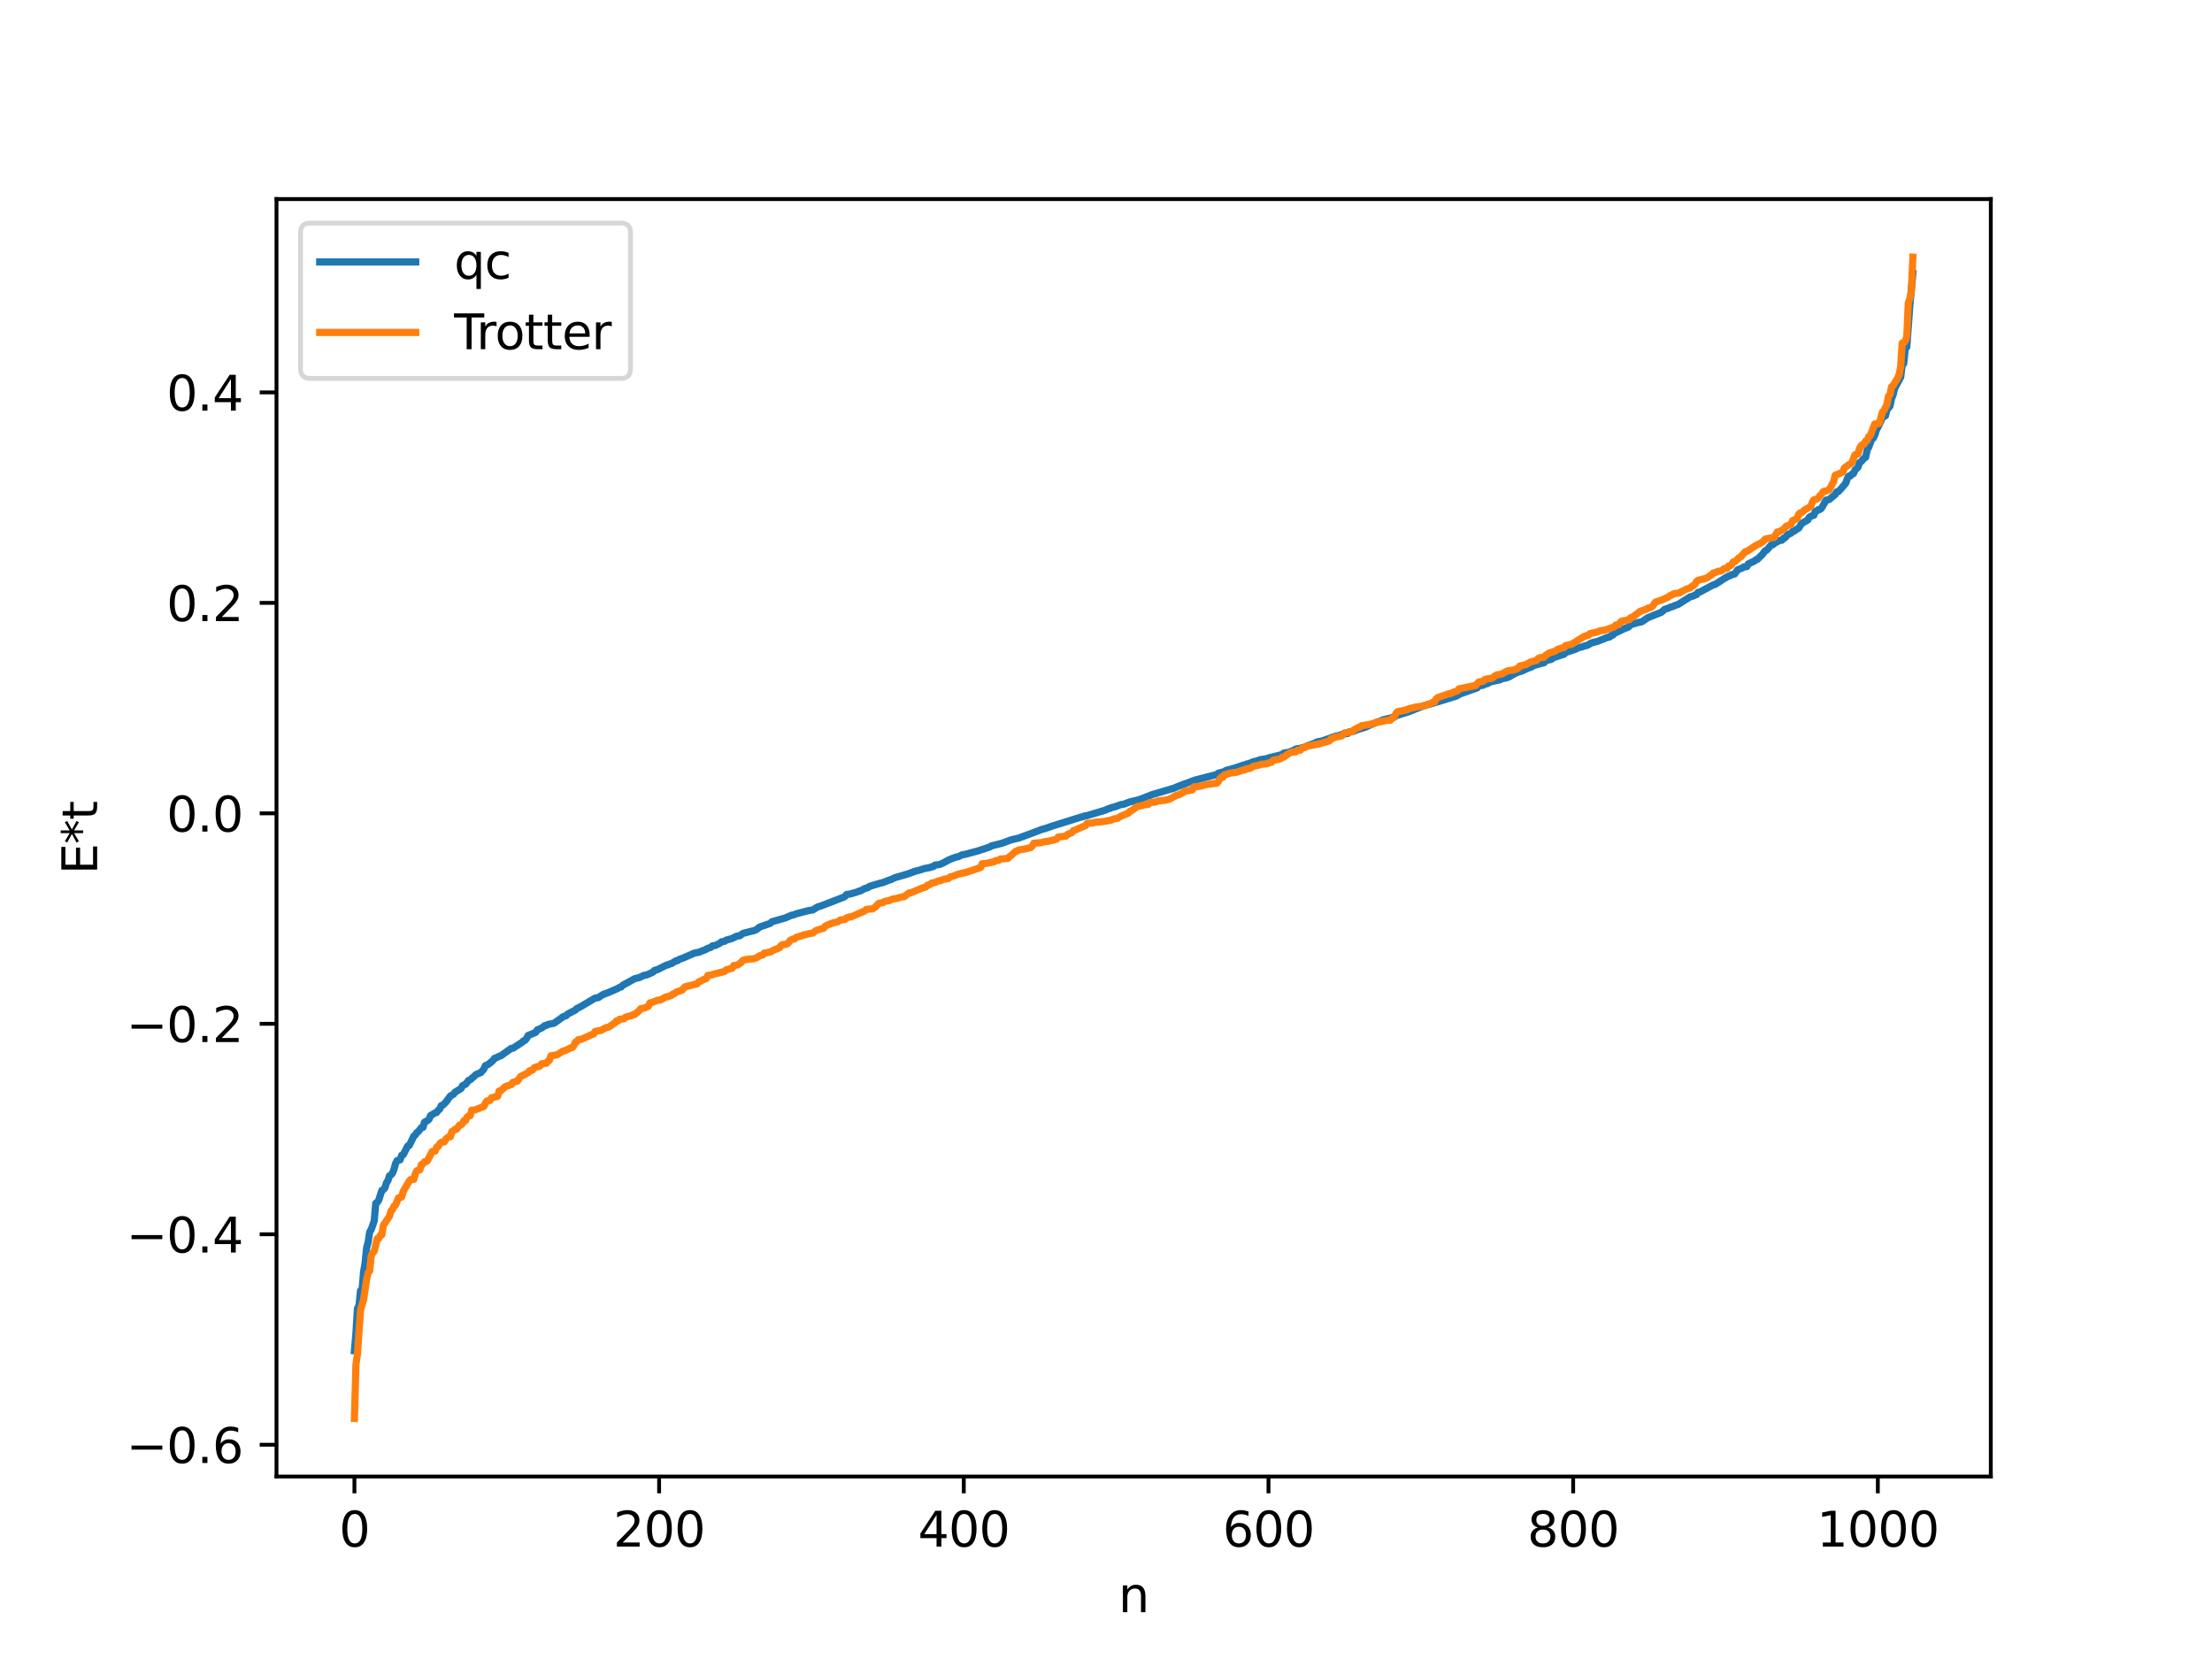 <?xml version="1.0" encoding="utf-8" standalone="no"?>
<!DOCTYPE svg PUBLIC "-//W3C//DTD SVG 1.1//EN"
  "http://www.w3.org/Graphics/SVG/1.1/DTD/svg11.dtd">
<svg xmlns:xlink="http://www.w3.org/1999/xlink" width="460.8pt" height="345.6pt" viewBox="0 0 460.8 345.6" xmlns="http://www.w3.org/2000/svg" version="1.1">
 <defs>
  <style type="text/css">*{stroke-linejoin: round; stroke-linecap: butt}</style>
 </defs>
 <g id="figure_1">
  <g id="patch_1">
   <path d="M 0 345.6 
L 460.8 345.6 
L 460.8 0 
L 0 0 
z
" style="fill: #ffffff"/>
  </g>
  <g id="axes_1">
   <g id="patch_2">
    <path d="M 57.6 307.584 
L 414.72 307.584 
L 414.72 41.472 
L 57.6 41.472 
z
" style="fill: #ffffff"/>
   </g>
   <g id="matplotlib.axis_1">
    <g id="xtick_1">
     <g id="line2d_1">
      <defs>
       <path id="m494cfd75d2" d="M 0 0 
L 0 3.5 
" style="stroke: #000000; stroke-width: 0.8"/>
      </defs>
      <g>
       <use xlink:href="#m494cfd75d2" x="73.833" y="307.584" style="stroke: #000000; stroke-width: 0.8"/>
      </g>
     </g>
     <g id="text_1">
      <!-- 0 -->
      <g transform="translate(70.651 322.182) scale(0.1 -0.1)">
       <defs>
        <path id="DejaVuSans-30" d="M 2034 4250 
Q 1547 4250 1301 3770 
Q 1056 3291 1056 2328 
Q 1056 1369 1301 889 
Q 1547 409 2034 409 
Q 2525 409 2770 889 
Q 3016 1369 3016 2328 
Q 3016 3291 2770 3770 
Q 2525 4250 2034 4250 
z
M 2034 4750 
Q 2819 4750 3233 4129 
Q 3647 3509 3647 2328 
Q 3647 1150 3233 529 
Q 2819 -91 2034 -91 
Q 1250 -91 836 529 
Q 422 1150 422 2328 
Q 422 3509 836 4129 
Q 1250 4750 2034 4750 
z
" transform="scale(0.016)"/>
       </defs>
       <use xlink:href="#DejaVuSans-30"/>
      </g>
     </g>
    </g>
    <g id="xtick_2">
     <g id="line2d_2">
      <g>
       <use xlink:href="#m494cfd75d2" x="137.304" y="307.584" style="stroke: #000000; stroke-width: 0.8"/>
      </g>
     </g>
     <g id="text_2">
      <!-- 200 -->
      <g transform="translate(127.76 322.182) scale(0.1 -0.1)">
       <defs>
        <path id="DejaVuSans-32" d="M 1228 531 
L 3431 531 
L 3431 0 
L 469 0 
L 469 531 
Q 828 903 1448 1529 
Q 2069 2156 2228 2338 
Q 2531 2678 2651 2914 
Q 2772 3150 2772 3378 
Q 2772 3750 2511 3984 
Q 2250 4219 1831 4219 
Q 1534 4219 1204 4116 
Q 875 4013 500 3803 
L 500 4441 
Q 881 4594 1212 4672 
Q 1544 4750 1819 4750 
Q 2544 4750 2975 4387 
Q 3406 4025 3406 3419 
Q 3406 3131 3298 2873 
Q 3191 2616 2906 2266 
Q 2828 2175 2409 1742 
Q 1991 1309 1228 531 
z
" transform="scale(0.016)"/>
       </defs>
       <use xlink:href="#DejaVuSans-32"/>
       <use xlink:href="#DejaVuSans-30" x="63.623"/>
       <use xlink:href="#DejaVuSans-30" x="127.246"/>
      </g>
     </g>
    </g>
    <g id="xtick_3">
     <g id="line2d_3">
      <g>
       <use xlink:href="#m494cfd75d2" x="200.775" y="307.584" style="stroke: #000000; stroke-width: 0.8"/>
      </g>
     </g>
     <g id="text_3">
      <!-- 400 -->
      <g transform="translate(191.231 322.182) scale(0.1 -0.1)">
       <defs>
        <path id="DejaVuSans-34" d="M 2419 4116 
L 825 1625 
L 2419 1625 
L 2419 4116 
z
M 2253 4666 
L 3047 4666 
L 3047 1625 
L 3713 1625 
L 3713 1100 
L 3047 1100 
L 3047 0 
L 2419 0 
L 2419 1100 
L 313 1100 
L 313 1709 
L 2253 4666 
z
" transform="scale(0.016)"/>
       </defs>
       <use xlink:href="#DejaVuSans-34"/>
       <use xlink:href="#DejaVuSans-30" x="63.623"/>
       <use xlink:href="#DejaVuSans-30" x="127.246"/>
      </g>
     </g>
    </g>
    <g id="xtick_4">
     <g id="line2d_4">
      <g>
       <use xlink:href="#m494cfd75d2" x="264.246" y="307.584" style="stroke: #000000; stroke-width: 0.8"/>
      </g>
     </g>
     <g id="text_4">
      <!-- 600 -->
      <g transform="translate(254.702 322.182) scale(0.1 -0.1)">
       <defs>
        <path id="DejaVuSans-36" d="M 2113 2584 
Q 1688 2584 1439 2293 
Q 1191 2003 1191 1497 
Q 1191 994 1439 701 
Q 1688 409 2113 409 
Q 2538 409 2786 701 
Q 3034 994 3034 1497 
Q 3034 2003 2786 2293 
Q 2538 2584 2113 2584 
z
M 3366 4563 
L 3366 3988 
Q 3128 4100 2886 4159 
Q 2644 4219 2406 4219 
Q 1781 4219 1451 3797 
Q 1122 3375 1075 2522 
Q 1259 2794 1537 2939 
Q 1816 3084 2150 3084 
Q 2853 3084 3261 2657 
Q 3669 2231 3669 1497 
Q 3669 778 3244 343 
Q 2819 -91 2113 -91 
Q 1303 -91 875 529 
Q 447 1150 447 2328 
Q 447 3434 972 4092 
Q 1497 4750 2381 4750 
Q 2619 4750 2861 4703 
Q 3103 4656 3366 4563 
z
" transform="scale(0.016)"/>
       </defs>
       <use xlink:href="#DejaVuSans-36"/>
       <use xlink:href="#DejaVuSans-30" x="63.623"/>
       <use xlink:href="#DejaVuSans-30" x="127.246"/>
      </g>
     </g>
    </g>
    <g id="xtick_5">
     <g id="line2d_5">
      <g>
       <use xlink:href="#m494cfd75d2" x="327.717" y="307.584" style="stroke: #000000; stroke-width: 0.8"/>
      </g>
     </g>
     <g id="text_5">
      <!-- 800 -->
      <g transform="translate(318.173 322.182) scale(0.1 -0.1)">
       <defs>
        <path id="DejaVuSans-38" d="M 2034 2216 
Q 1584 2216 1326 1975 
Q 1069 1734 1069 1313 
Q 1069 891 1326 650 
Q 1584 409 2034 409 
Q 2484 409 2743 651 
Q 3003 894 3003 1313 
Q 3003 1734 2745 1975 
Q 2488 2216 2034 2216 
z
M 1403 2484 
Q 997 2584 770 2862 
Q 544 3141 544 3541 
Q 544 4100 942 4425 
Q 1341 4750 2034 4750 
Q 2731 4750 3128 4425 
Q 3525 4100 3525 3541 
Q 3525 3141 3298 2862 
Q 3072 2584 2669 2484 
Q 3125 2378 3379 2068 
Q 3634 1759 3634 1313 
Q 3634 634 3220 271 
Q 2806 -91 2034 -91 
Q 1263 -91 848 271 
Q 434 634 434 1313 
Q 434 1759 690 2068 
Q 947 2378 1403 2484 
z
M 1172 3481 
Q 1172 3119 1398 2916 
Q 1625 2713 2034 2713 
Q 2441 2713 2670 2916 
Q 2900 3119 2900 3481 
Q 2900 3844 2670 4047 
Q 2441 4250 2034 4250 
Q 1625 4250 1398 4047 
Q 1172 3844 1172 3481 
z
" transform="scale(0.016)"/>
       </defs>
       <use xlink:href="#DejaVuSans-38"/>
       <use xlink:href="#DejaVuSans-30" x="63.623"/>
       <use xlink:href="#DejaVuSans-30" x="127.246"/>
      </g>
     </g>
    </g>
    <g id="xtick_6">
     <g id="line2d_6">
      <g>
       <use xlink:href="#m494cfd75d2" x="391.188" y="307.584" style="stroke: #000000; stroke-width: 0.8"/>
      </g>
     </g>
     <g id="text_6">
      <!-- 1000 -->
      <g transform="translate(378.463 322.182) scale(0.1 -0.1)">
       <defs>
        <path id="DejaVuSans-31" d="M 794 531 
L 1825 531 
L 1825 4091 
L 703 3866 
L 703 4441 
L 1819 4666 
L 2450 4666 
L 2450 531 
L 3481 531 
L 3481 0 
L 794 0 
L 794 531 
z
" transform="scale(0.016)"/>
       </defs>
       <use xlink:href="#DejaVuSans-31"/>
       <use xlink:href="#DejaVuSans-30" x="63.623"/>
       <use xlink:href="#DejaVuSans-30" x="127.246"/>
       <use xlink:href="#DejaVuSans-30" x="190.869"/>
      </g>
     </g>
    </g>
    <g id="text_7">
     <!-- n -->
     <g transform="translate(232.991 335.861) scale(0.1 -0.1)">
      <defs>
       <path id="DejaVuSans-6e" d="M 3513 2113 
L 3513 0 
L 2938 0 
L 2938 2094 
Q 2938 2591 2744 2837 
Q 2550 3084 2163 3084 
Q 1697 3084 1428 2787 
Q 1159 2491 1159 1978 
L 1159 0 
L 581 0 
L 581 3500 
L 1159 3500 
L 1159 2956 
Q 1366 3272 1645 3428 
Q 1925 3584 2291 3584 
Q 2894 3584 3203 3211 
Q 3513 2838 3513 2113 
z
" transform="scale(0.016)"/>
      </defs>
      <use xlink:href="#DejaVuSans-6e"/>
     </g>
    </g>
   </g>
   <g id="matplotlib.axis_2">
    <g id="ytick_1">
     <g id="line2d_7">
      <defs>
       <path id="mcb4d1ce8bc" d="M 0 0 
L -3.5 0 
" style="stroke: #000000; stroke-width: 0.8"/>
      </defs>
      <g>
       <use xlink:href="#mcb4d1ce8bc" x="57.6" y="300.969" style="stroke: #000000; stroke-width: 0.8"/>
      </g>
     </g>
     <g id="text_8">
      <!-- −0.6 -->
      <g transform="translate(26.317 304.768) scale(0.1 -0.1)">
       <defs>
        <path id="DejaVuSans-2212" d="M 678 2272 
L 4684 2272 
L 4684 1741 
L 678 1741 
L 678 2272 
z
" transform="scale(0.016)"/>
        <path id="DejaVuSans-2e" d="M 684 794 
L 1344 794 
L 1344 0 
L 684 0 
L 684 794 
z
" transform="scale(0.016)"/>
       </defs>
       <use xlink:href="#DejaVuSans-2212"/>
       <use xlink:href="#DejaVuSans-30" x="83.789"/>
       <use xlink:href="#DejaVuSans-2e" x="147.412"/>
       <use xlink:href="#DejaVuSans-36" x="179.199"/>
      </g>
     </g>
    </g>
    <g id="ytick_2">
     <g id="line2d_8">
      <g>
       <use xlink:href="#mcb4d1ce8bc" x="57.6" y="257.123" style="stroke: #000000; stroke-width: 0.8"/>
      </g>
     </g>
     <g id="text_9">
      <!-- −0.4 -->
      <g transform="translate(26.317 260.923) scale(0.1 -0.1)">
       <use xlink:href="#DejaVuSans-2212"/>
       <use xlink:href="#DejaVuSans-30" x="83.789"/>
       <use xlink:href="#DejaVuSans-2e" x="147.412"/>
       <use xlink:href="#DejaVuSans-34" x="179.199"/>
      </g>
     </g>
    </g>
    <g id="ytick_3">
     <g id="line2d_9">
      <g>
       <use xlink:href="#mcb4d1ce8bc" x="57.6" y="213.278" style="stroke: #000000; stroke-width: 0.8"/>
      </g>
     </g>
     <g id="text_10">
      <!-- −0.2 -->
      <g transform="translate(26.317 217.077) scale(0.1 -0.1)">
       <use xlink:href="#DejaVuSans-2212"/>
       <use xlink:href="#DejaVuSans-30" x="83.789"/>
       <use xlink:href="#DejaVuSans-2e" x="147.412"/>
       <use xlink:href="#DejaVuSans-32" x="179.199"/>
      </g>
     </g>
    </g>
    <g id="ytick_4">
     <g id="line2d_10">
      <g>
       <use xlink:href="#mcb4d1ce8bc" x="57.6" y="169.433" style="stroke: #000000; stroke-width: 0.8"/>
      </g>
     </g>
     <g id="text_11">
      <!-- 0.0 -->
      <g transform="translate(34.697 173.232) scale(0.1 -0.1)">
       <use xlink:href="#DejaVuSans-30"/>
       <use xlink:href="#DejaVuSans-2e" x="63.623"/>
       <use xlink:href="#DejaVuSans-30" x="95.41"/>
      </g>
     </g>
    </g>
    <g id="ytick_5">
     <g id="line2d_11">
      <g>
       <use xlink:href="#mcb4d1ce8bc" x="57.6" y="125.587" style="stroke: #000000; stroke-width: 0.8"/>
      </g>
     </g>
     <g id="text_12">
      <!-- 0.2 -->
      <g transform="translate(34.697 129.387) scale(0.1 -0.1)">
       <use xlink:href="#DejaVuSans-30"/>
       <use xlink:href="#DejaVuSans-2e" x="63.623"/>
       <use xlink:href="#DejaVuSans-32" x="95.41"/>
      </g>
     </g>
    </g>
    <g id="ytick_6">
     <g id="line2d_12">
      <g>
       <use xlink:href="#mcb4d1ce8bc" x="57.6" y="81.742" style="stroke: #000000; stroke-width: 0.8"/>
      </g>
     </g>
     <g id="text_13">
      <!-- 0.4 -->
      <g transform="translate(34.697 85.541) scale(0.1 -0.1)">
       <use xlink:href="#DejaVuSans-30"/>
       <use xlink:href="#DejaVuSans-2e" x="63.623"/>
       <use xlink:href="#DejaVuSans-34" x="95.41"/>
      </g>
     </g>
    </g>
    <g id="text_14">
     <!-- E*t -->
     <g transform="translate(20.238 182.148) rotate(-90) scale(0.1 -0.1)">
      <defs>
       <path id="DejaVuSans-45" d="M 628 4666 
L 3578 4666 
L 3578 4134 
L 1259 4134 
L 1259 2753 
L 3481 2753 
L 3481 2222 
L 1259 2222 
L 1259 531 
L 3634 531 
L 3634 0 
L 628 0 
L 628 4666 
z
" transform="scale(0.016)"/>
       <path id="DejaVuSans-2a" d="M 3009 3897 
L 1888 3291 
L 3009 2681 
L 2828 2375 
L 1778 3009 
L 1778 1831 
L 1422 1831 
L 1422 3009 
L 372 2375 
L 191 2681 
L 1313 3291 
L 191 3897 
L 372 4206 
L 1422 3572 
L 1422 4750 
L 1778 4750 
L 1778 3572 
L 2828 4206 
L 3009 3897 
z
" transform="scale(0.016)"/>
       <path id="DejaVuSans-74" d="M 1172 4494 
L 1172 3500 
L 2356 3500 
L 2356 3053 
L 1172 3053 
L 1172 1153 
Q 1172 725 1289 603 
Q 1406 481 1766 481 
L 2356 481 
L 2356 0 
L 1766 0 
Q 1100 0 847 248 
Q 594 497 594 1153 
L 594 3053 
L 172 3053 
L 172 3500 
L 594 3500 
L 594 4494 
L 1172 4494 
z
" transform="scale(0.016)"/>
      </defs>
      <use xlink:href="#DejaVuSans-45"/>
      <use xlink:href="#DejaVuSans-2a" x="63.184"/>
      <use xlink:href="#DejaVuSans-74" x="113.184"/>
     </g>
    </g>
   </g>
   <g id="line2d_13">
    <path d="M 73.833 281.383 
L 74.15 277.694 
L 74.467 272.562 
L 74.785 271.97 
L 75.102 268.872 
L 75.42 268.748 
L 75.737 264.968 
L 76.054 263.155 
L 76.372 259.928 
L 76.689 258.79 
L 77.006 256.653 
L 77.324 256.148 
L 77.958 254.341 
L 78.276 250.665 
L 78.593 250.472 
L 78.91 249.98 
L 79.545 247.976 
L 79.862 247.83 
L 80.18 247.45 
L 80.497 246.412 
L 80.815 245.935 
L 81.132 244.946 
L 81.449 244.745 
L 81.767 244.386 
L 82.084 243.561 
L 82.401 242.401 
L 82.719 241.775 
L 83.353 241.62 
L 83.671 240.656 
L 83.988 240.571 
L 84.94 238.718 
L 85.258 238.62 
L 86.21 236.664 
L 86.527 236.421 
L 86.844 235.914 
L 87.162 235.704 
L 87.796 234.894 
L 88.114 234.843 
L 88.431 233.772 
L 89.066 233.423 
L 89.383 233.157 
L 89.7 232.391 
L 90.653 231.837 
L 90.97 231.742 
L 91.287 231.292 
L 91.605 231.039 
L 91.922 230.326 
L 92.239 230.228 
L 92.874 229.613 
L 93.826 228.31 
L 94.461 227.967 
L 94.778 227.533 
L 96.048 226.755 
L 96.365 226.15 
L 97 225.864 
L 97.634 225.042 
L 97.952 224.942 
L 99.221 223.814 
L 100.173 223.44 
L 100.808 222.683 
L 101.125 221.982 
L 101.76 221.715 
L 102.712 220.898 
L 103.029 220.451 
L 103.347 220.373 
L 103.981 220.038 
L 104.299 219.959 
L 106.52 218.382 
L 106.838 218.371 
L 107.472 217.965 
L 108.107 217.555 
L 108.742 217.141 
L 109.059 216.833 
L 109.377 216.72 
L 109.694 216.327 
L 110.011 215.716 
L 111.598 215.064 
L 111.915 214.552 
L 112.867 214.135 
L 113.502 213.64 
L 113.82 213.608 
L 114.137 213.408 
L 115.406 213.17 
L 116.676 212.273 
L 117.31 211.788 
L 117.945 211.585 
L 118.262 211.249 
L 118.897 210.915 
L 119.849 210.43 
L 120.167 210.075 
L 120.801 209.8 
L 123.658 208.104 
L 123.975 207.909 
L 124.61 207.837 
L 125.562 207.204 
L 126.831 206.724 
L 128.735 205.895 
L 129.053 205.691 
L 129.37 205.625 
L 129.687 205.279 
L 132.226 203.874 
L 133.178 203.651 
L 134.13 203.19 
L 134.765 203.08 
L 136.034 202.502 
L 136.352 202.145 
L 136.986 201.984 
L 138.891 201.024 
L 139.208 200.982 
L 139.525 200.8 
L 139.843 200.755 
L 140.795 200.162 
L 141.112 200.137 
L 141.429 199.887 
L 142.381 199.543 
L 144.603 198.569 
L 145.238 198.425 
L 145.555 198.386 
L 146.19 198.121 
L 146.824 197.89 
L 147.459 197.55 
L 148.094 197.346 
L 148.411 197.043 
L 149.046 196.953 
L 149.998 196.469 
L 150.315 196.19 
L 150.95 196.091 
L 151.267 195.846 
L 151.902 195.688 
L 152.537 195.486 
L 153.489 195.013 
L 154.124 194.932 
L 154.758 194.452 
L 156.345 194.033 
L 156.98 193.892 
L 157.615 193.638 
L 158.249 193.115 
L 160.471 192.346 
L 160.788 192.024 
L 163.644 191.205 
L 164.914 190.651 
L 165.231 190.608 
L 165.866 190.363 
L 168.405 189.701 
L 169.357 189.543 
L 170.309 188.935 
L 170.943 188.755 
L 174.752 187.286 
L 175.704 186.922 
L 176.021 186.749 
L 176.339 186.352 
L 177.291 186.193 
L 178.56 185.814 
L 178.877 185.646 
L 179.195 185.615 
L 180.147 185.091 
L 180.781 184.921 
L 181.099 184.659 
L 182.051 184.367 
L 183.32 183.997 
L 183.955 183.842 
L 184.907 183.462 
L 185.542 183.245 
L 186.494 182.81 
L 187.446 182.548 
L 189.35 181.978 
L 190.62 181.494 
L 191.254 181.341 
L 191.889 181.161 
L 192.524 180.939 
L 193.793 180.705 
L 194.11 180.547 
L 194.428 180.53 
L 194.745 180.224 
L 195.697 180.098 
L 196.332 179.846 
L 197.601 179.156 
L 198.236 178.888 
L 199.188 178.535 
L 199.505 178.51 
L 200.458 178.067 
L 201.092 177.971 
L 202.996 177.45 
L 203.631 177.288 
L 206.17 176.448 
L 206.487 176.228 
L 208.709 175.67 
L 210.613 174.962 
L 212.2 174.59 
L 215.373 173.424 
L 216.96 172.805 
L 217.912 172.535 
L 219.181 172.093 
L 225.211 170.204 
L 225.529 170.172 
L 225.846 169.996 
L 226.481 169.896 
L 230.289 168.759 
L 230.924 168.458 
L 231.241 168.408 
L 231.558 168.228 
L 232.193 168.097 
L 233.462 167.627 
L 234.097 167.529 
L 235.367 167.055 
L 237.271 166.599 
L 240.127 165.492 
L 244.57 164.187 
L 245.522 163.775 
L 248.378 162.715 
L 249.013 162.492 
L 253.456 161.344 
L 253.773 161.082 
L 255.043 160.74 
L 255.36 160.508 
L 257.264 159.988 
L 259.168 159.335 
L 259.486 159.305 
L 259.803 159.121 
L 260.12 159.097 
L 261.072 158.69 
L 261.707 158.545 
L 262.659 158.23 
L 263.611 158.105 
L 264.563 157.813 
L 267.102 157.192 
L 267.42 156.881 
L 268.689 156.674 
L 269.006 156.456 
L 269.324 156.404 
L 269.958 156.038 
L 270.593 155.937 
L 271.862 155.615 
L 272.497 155.312 
L 273.767 154.86 
L 274.401 154.54 
L 275.353 154.378 
L 278.21 153.371 
L 278.844 153.251 
L 279.796 152.912 
L 280.748 152.792 
L 281.066 152.475 
L 281.7 152.353 
L 282.018 152.328 
L 282.653 152.037 
L 284.557 151.443 
L 285.191 151.131 
L 287.096 150.337 
L 287.413 150.315 
L 288.048 149.961 
L 289.317 149.662 
L 290.586 149.31 
L 290.904 149.071 
L 293.443 148.275 
L 296.616 147.021 
L 298.52 146.499 
L 303.281 145.042 
L 304.233 144.531 
L 307.724 143.297 
L 308.041 142.891 
L 308.993 142.74 
L 309.31 142.516 
L 309.945 142.385 
L 310.262 142.119 
L 311.532 141.822 
L 312.484 141.61 
L 312.801 141.401 
L 313.753 141.222 
L 314.388 141.006 
L 315.34 140.437 
L 316.292 139.988 
L 316.927 139.841 
L 318.196 139.24 
L 319.148 138.896 
L 319.466 138.643 
L 321.687 138.046 
L 322.005 137.625 
L 322.957 137.409 
L 323.274 137.301 
L 323.591 137.002 
L 325.813 136.284 
L 326.13 135.936 
L 327.717 135.414 
L 328.352 135.183 
L 328.669 134.977 
L 329.621 134.739 
L 330.256 134.509 
L 330.573 134.477 
L 331.525 133.934 
L 332.795 133.605 
L 334.064 133.1 
L 334.699 132.844 
L 335.334 132.678 
L 335.651 132.385 
L 335.968 132.311 
L 336.286 131.952 
L 336.92 131.653 
L 338.507 130.895 
L 339.142 130.69 
L 339.777 130.106 
L 341.363 129.652 
L 341.998 129.541 
L 343.267 128.68 
L 346.124 127.531 
L 346.758 126.946 
L 347.71 126.624 
L 348.028 126.44 
L 348.345 126.396 
L 348.98 126.11 
L 349.615 125.894 
L 350.249 125.494 
L 350.884 125.084 
L 352.153 124.298 
L 352.788 124.152 
L 353.105 123.919 
L 353.423 123.865 
L 353.74 123.4 
L 354.058 123.362 
L 356.914 121.825 
L 357.231 121.783 
L 359.453 120.364 
L 360.087 120.01 
L 360.405 119.949 
L 360.722 119.72 
L 361.357 119.581 
L 361.991 118.701 
L 362.943 118.323 
L 363.261 118.103 
L 363.896 118.027 
L 364.213 117.465 
L 365.482 116.881 
L 365.8 116.603 
L 366.117 116.505 
L 366.752 115.868 
L 367.069 115.578 
L 367.704 114.75 
L 368.021 114.611 
L 368.973 113.53 
L 369.291 113.485 
L 369.925 112.983 
L 370.243 112.876 
L 370.56 112.637 
L 371.195 112.53 
L 371.512 112.124 
L 371.829 112.057 
L 372.464 111.332 
L 373.099 111.078 
L 373.416 110.745 
L 373.734 110.638 
L 374.368 110.202 
L 374.686 110.048 
L 375.32 109.048 
L 376.59 108.324 
L 376.907 107.761 
L 377.224 107.543 
L 377.859 107.338 
L 378.177 106.495 
L 378.494 106.425 
L 378.811 106.157 
L 379.129 106.128 
L 379.446 105.874 
L 380.398 104.197 
L 381.033 104.06 
L 382.302 103.018 
L 382.62 102.459 
L 382.937 102.414 
L 383.572 101.763 
L 384.524 100.629 
L 384.841 99.659 
L 385.158 99.172 
L 385.476 99.145 
L 385.793 98.771 
L 386.11 98.652 
L 386.428 97.922 
L 387.062 97.327 
L 387.38 96.363 
L 387.697 96.178 
L 388.332 95.438 
L 388.649 95.266 
L 388.967 93.724 
L 389.284 93.16 
L 389.919 91.488 
L 390.236 91.277 
L 390.553 90.637 
L 390.871 89.597 
L 391.505 88.453 
L 392.14 86.985 
L 392.775 86.608 
L 393.092 85.35 
L 393.727 84.596 
L 394.044 83.045 
L 394.362 82.271 
L 394.679 80.92 
L 395.948 78.556 
L 396.266 76.05 
L 396.583 75.748 
L 396.9 72.612 
L 397.218 72.32 
L 397.853 63.666 
L 398.487 56.983 
L 398.487 56.983 
" clip-path="url(#p54d74a3aa5)" style="fill: none; stroke: #1f77b4; stroke-width: 1.5; stroke-linecap: square"/>
   </g>
   <g id="line2d_14">
    <path d="M 73.833 295.488 
L 74.15 284.243 
L 74.467 282.014 
L 75.102 272.966 
L 75.737 270.787 
L 76.372 266.521 
L 76.689 265.123 
L 77.006 264.762 
L 77.324 261.65 
L 77.641 260.985 
L 77.958 260.672 
L 78.593 258.009 
L 78.91 257.98 
L 79.228 257.299 
L 79.545 257.243 
L 79.862 255.228 
L 81.132 253.372 
L 81.449 252.281 
L 81.767 251.959 
L 82.084 251.262 
L 82.401 251.022 
L 83.036 249.521 
L 83.353 249.505 
L 83.671 249.35 
L 83.988 248.203 
L 85.258 246.038 
L 85.575 245.717 
L 86.21 245.685 
L 86.527 244.48 
L 86.844 243.882 
L 87.479 243.697 
L 87.796 242.576 
L 88.114 242.461 
L 88.431 242.007 
L 88.748 241.995 
L 89.066 241.756 
L 90.018 239.898 
L 90.653 239.786 
L 90.97 238.961 
L 91.287 238.825 
L 91.605 238.26 
L 91.922 237.97 
L 92.557 237.871 
L 92.874 237.289 
L 93.509 236.802 
L 93.826 236.795 
L 94.143 235.717 
L 94.461 235.59 
L 94.778 235.255 
L 95.096 235.251 
L 95.73 234.382 
L 96.048 234.319 
L 96.365 234.03 
L 96.682 233.42 
L 97 233.415 
L 97.317 232.685 
L 97.634 232.453 
L 97.952 232.416 
L 98.269 231.266 
L 98.904 231.234 
L 100.808 230.493 
L 101.125 229.763 
L 101.443 229.353 
L 102.077 229.243 
L 102.395 228.68 
L 103.664 228.389 
L 103.981 227.282 
L 104.299 227.242 
L 105.251 226.376 
L 106.52 225.934 
L 106.838 225.482 
L 107.79 225.208 
L 108.424 224.262 
L 109.059 223.968 
L 110.011 223.456 
L 110.329 223.045 
L 110.646 223.032 
L 110.963 222.873 
L 111.281 222.433 
L 111.915 222.206 
L 112.233 222.184 
L 112.55 222.016 
L 112.867 221.592 
L 113.82 221.5 
L 114.137 221.072 
L 114.454 220.87 
L 114.772 219.932 
L 115.724 219.794 
L 116.041 219.744 
L 117.31 218.937 
L 117.628 218.91 
L 118.897 218.282 
L 119.215 218.223 
L 119.532 217.863 
L 119.849 217.101 
L 120.167 216.98 
L 120.484 216.564 
L 121.119 216.507 
L 123.34 215.498 
L 123.658 215.407 
L 123.975 214.867 
L 125.244 214.635 
L 126.196 214.091 
L 126.831 213.961 
L 128.1 213.072 
L 128.418 212.681 
L 128.735 212.681 
L 129.053 212.34 
L 130.005 212.224 
L 130.322 211.898 
L 130.957 211.717 
L 131.591 211.584 
L 131.909 211.342 
L 132.226 211.338 
L 133.178 210.508 
L 133.496 210.11 
L 134.13 210.031 
L 134.765 209.766 
L 135.082 209.613 
L 135.4 208.906 
L 135.717 208.887 
L 136.986 208.364 
L 137.621 208.309 
L 138.573 207.745 
L 139.208 207.575 
L 139.843 207.381 
L 140.16 207.081 
L 140.477 207.008 
L 140.795 206.716 
L 142.064 206.274 
L 142.699 205.571 
L 145.238 204.946 
L 145.555 204.538 
L 145.872 204.45 
L 146.507 204.084 
L 147.142 203.851 
L 147.459 203.188 
L 148.094 203.132 
L 148.729 202.926 
L 150.95 202.373 
L 151.267 202.023 
L 152.537 201.694 
L 152.854 201.134 
L 153.489 201.049 
L 153.806 200.94 
L 154.441 200.455 
L 154.758 200.067 
L 155.393 199.881 
L 156.98 199.728 
L 157.615 199.524 
L 158.249 199.094 
L 158.884 198.94 
L 159.201 198.531 
L 159.836 198.482 
L 160.153 198.339 
L 160.471 198.326 
L 161.105 197.95 
L 162.375 197.452 
L 162.692 196.985 
L 163.01 196.787 
L 163.644 196.741 
L 163.962 196.629 
L 164.279 196.373 
L 164.596 195.886 
L 165.231 195.604 
L 165.548 195.586 
L 165.866 195.266 
L 167.135 194.884 
L 167.453 194.731 
L 167.77 194.721 
L 168.405 194.517 
L 169.357 194.361 
L 169.991 193.846 
L 170.626 193.643 
L 171.578 193.359 
L 171.896 192.943 
L 172.53 192.638 
L 173.482 192.271 
L 174.434 192.074 
L 175.069 191.642 
L 176.021 191.536 
L 176.339 191.218 
L 176.973 191.007 
L 177.291 190.999 
L 179.829 189.901 
L 180.147 189.747 
L 180.464 189.454 
L 181.099 189.376 
L 181.734 189.354 
L 182.368 188.938 
L 183.003 188.217 
L 183.638 188.067 
L 183.955 188.014 
L 184.272 187.787 
L 185.224 187.611 
L 185.859 187.32 
L 186.811 187.148 
L 188.081 186.793 
L 188.398 186.782 
L 189.35 186.017 
L 189.667 186.011 
L 192.206 184.96 
L 192.841 184.798 
L 193.158 184.441 
L 193.793 184.216 
L 194.11 183.952 
L 194.745 183.853 
L 195.38 183.542 
L 195.697 183.515 
L 196.649 183.166 
L 197.601 182.995 
L 197.919 182.699 
L 198.871 182.408 
L 199.505 182.121 
L 201.41 181.68 
L 204.266 180.724 
L 204.583 179.946 
L 205.535 179.843 
L 207.122 179.514 
L 207.439 179.275 
L 208.074 179.215 
L 208.391 178.949 
L 209.978 178.818 
L 210.296 178.422 
L 210.613 178.254 
L 211.565 177.354 
L 211.882 177.322 
L 212.2 177.06 
L 213.469 176.862 
L 214.739 176.551 
L 215.056 176.229 
L 215.373 175.657 
L 216.96 175.538 
L 217.595 175.335 
L 218.229 175.273 
L 218.864 175.134 
L 219.499 174.98 
L 220.134 174.789 
L 220.451 174.366 
L 222.038 174.191 
L 222.355 173.846 
L 223.307 173.429 
L 223.624 173.013 
L 223.942 172.936 
L 224.577 172.644 
L 226.163 171.974 
L 226.481 171.507 
L 227.75 171.431 
L 228.067 171.293 
L 229.654 171.169 
L 230.289 171.067 
L 231.558 170.826 
L 231.876 170.633 
L 232.828 170.459 
L 233.462 170.045 
L 235.049 169.394 
L 235.367 169.003 
L 235.684 168.9 
L 236.953 167.986 
L 237.588 167.874 
L 237.905 167.831 
L 238.223 167.672 
L 239.175 167.564 
L 239.492 167.2 
L 240.762 167.06 
L 241.079 166.882 
L 242.666 166.704 
L 243.618 166.481 
L 245.205 165.613 
L 245.522 165.603 
L 246.474 165.091 
L 246.791 164.834 
L 248.378 164.538 
L 248.696 163.911 
L 249.965 163.802 
L 251.234 163.444 
L 253.456 163.164 
L 253.773 162.845 
L 254.091 162.258 
L 254.408 161.92 
L 254.725 161.916 
L 255.043 161.438 
L 256.312 161.047 
L 257.581 160.885 
L 258.851 160.453 
L 259.168 160.419 
L 259.486 160.205 
L 260.438 160.056 
L 261.072 159.641 
L 262.342 159.374 
L 262.659 159.227 
L 263.929 159.103 
L 264.563 158.84 
L 264.881 158.791 
L 265.198 158.387 
L 266.15 158.212 
L 266.467 158.177 
L 266.785 158.025 
L 267.102 157.748 
L 267.42 157.723 
L 268.372 157.048 
L 269.006 156.693 
L 269.958 156.611 
L 270.276 156.306 
L 270.91 156.25 
L 271.228 155.85 
L 271.862 155.707 
L 272.18 155.438 
L 272.815 155.345 
L 274.401 155.043 
L 275.036 154.899 
L 276.94 154.337 
L 277.258 153.884 
L 277.575 153.856 
L 277.892 153.635 
L 279.479 153.306 
L 280.114 152.675 
L 281.7 152.443 
L 282.018 152.055 
L 282.97 151.538 
L 283.287 151.485 
L 283.605 151.192 
L 285.191 150.935 
L 286.461 150.62 
L 286.778 150.456 
L 287.73 150.31 
L 289 150.051 
L 289.634 150.043 
L 289.952 149.631 
L 290.269 149.521 
L 290.586 149.098 
L 290.904 148.478 
L 291.221 148.215 
L 292.173 148.065 
L 293.125 147.852 
L 293.443 147.659 
L 294.395 147.433 
L 295.029 147.273 
L 296.299 147.126 
L 298.203 146.491 
L 298.52 146.272 
L 298.838 146.261 
L 299.155 145.623 
L 299.472 145.326 
L 301.377 144.683 
L 301.694 144.538 
L 302.011 144.527 
L 302.963 144.137 
L 303.598 143.934 
L 303.915 143.5 
L 307.406 142.795 
L 308.041 142.081 
L 308.993 141.899 
L 309.31 141.548 
L 309.945 141.4 
L 310.58 141.311 
L 310.897 141.223 
L 311.532 140.726 
L 311.849 140.571 
L 312.484 140.491 
L 312.801 140.421 
L 314.071 139.731 
L 315.34 139.577 
L 316.292 139.192 
L 316.61 138.738 
L 317.879 138.46 
L 318.831 137.904 
L 320.1 137.566 
L 320.418 137.189 
L 320.735 137.02 
L 321.687 136.909 
L 322.005 136.482 
L 322.322 136.334 
L 322.639 136.057 
L 323.909 135.668 
L 324.543 135.242 
L 325.813 134.887 
L 326.13 134.493 
L 326.765 134.347 
L 327.4 134.208 
L 329.939 132.616 
L 330.573 132.419 
L 330.891 132.354 
L 331.208 131.992 
L 332.477 131.729 
L 333.429 131.388 
L 334.381 131.255 
L 336.286 130.573 
L 336.603 130.197 
L 337.238 130.123 
L 337.555 129.619 
L 337.872 129.381 
L 338.507 129.272 
L 338.824 129.262 
L 339.142 129.086 
L 339.459 129.076 
L 339.777 128.622 
L 340.094 128.578 
L 341.681 127.34 
L 342.95 126.945 
L 343.267 126.695 
L 343.902 126.54 
L 344.22 126.325 
L 344.854 125.439 
L 346.441 124.884 
L 347.076 124.561 
L 347.393 124.46 
L 347.71 124.19 
L 348.345 123.893 
L 348.662 123.688 
L 349.932 123.518 
L 350.249 123.225 
L 350.567 123.135 
L 351.201 122.76 
L 352.153 122.447 
L 352.471 122.126 
L 352.788 122.003 
L 353.105 121.681 
L 353.423 121.138 
L 353.74 120.89 
L 355.01 120.563 
L 355.644 120.372 
L 356.279 119.862 
L 356.596 119.728 
L 356.914 119.353 
L 357.548 119.219 
L 357.866 119.008 
L 358.5 118.962 
L 358.818 118.793 
L 359.135 118.45 
L 359.77 118.412 
L 360.087 117.91 
L 360.405 117.902 
L 360.722 117.636 
L 361.039 117.078 
L 361.357 117.043 
L 362.309 116.158 
L 362.626 116.017 
L 363.578 114.915 
L 363.896 114.872 
L 365.8 113.621 
L 366.752 113.176 
L 367.386 112.732 
L 367.704 112.31 
L 368.656 112.097 
L 369.608 111.942 
L 370.243 110.817 
L 370.56 110.787 
L 371.512 110.293 
L 372.147 109.596 
L 373.099 109.227 
L 373.416 108.457 
L 374.368 108.056 
L 374.686 107.132 
L 375.003 106.849 
L 375.32 106.784 
L 375.955 106.215 
L 377.224 105.499 
L 377.542 104.605 
L 377.859 104.123 
L 378.494 103.958 
L 378.811 103.766 
L 379.129 103.222 
L 379.446 102.982 
L 379.763 102.448 
L 380.081 102.307 
L 380.398 102.298 
L 381.033 102.035 
L 381.667 100.893 
L 381.985 100.316 
L 382.302 99.008 
L 383.889 98.358 
L 384.206 97.503 
L 385.158 96.799 
L 385.476 96.646 
L 385.793 96.345 
L 386.428 94.735 
L 386.745 94.691 
L 387.062 94.534 
L 387.38 93.42 
L 387.697 92.848 
L 388.015 92.578 
L 388.332 92.503 
L 388.649 91.881 
L 388.967 91.779 
L 389.284 90.947 
L 389.601 90.757 
L 390.553 88.314 
L 391.505 88.198 
L 392.14 85.83 
L 392.458 85.527 
L 393.092 84.224 
L 393.41 82.505 
L 393.727 82.19 
L 394.044 80.56 
L 394.362 80.324 
L 395.314 78.77 
L 395.631 78.017 
L 395.948 76.373 
L 396.266 71.45 
L 396.583 71.409 
L 396.9 71.057 
L 397.218 70.161 
L 397.535 63.042 
L 397.853 62.228 
L 398.17 60.614 
L 398.487 53.568 
L 398.487 53.568 
" clip-path="url(#p54d74a3aa5)" style="fill: none; stroke: #ff7f0e; stroke-width: 1.5; stroke-linecap: square"/>
   </g>
   <g id="patch_3">
    <path d="M 57.6 307.584 
L 57.6 41.472 
" style="fill: none; stroke: #000000; stroke-width: 0.8; stroke-linejoin: miter; stroke-linecap: square"/>
   </g>
   <g id="patch_4">
    <path d="M 414.72 307.584 
L 414.72 41.472 
" style="fill: none; stroke: #000000; stroke-width: 0.8; stroke-linejoin: miter; stroke-linecap: square"/>
   </g>
   <g id="patch_5">
    <path d="M 57.6 307.584 
L 414.72 307.584 
" style="fill: none; stroke: #000000; stroke-width: 0.8; stroke-linejoin: miter; stroke-linecap: square"/>
   </g>
   <g id="patch_6">
    <path d="M 57.6 41.472 
L 414.72 41.472 
" style="fill: none; stroke: #000000; stroke-width: 0.8; stroke-linejoin: miter; stroke-linecap: square"/>
   </g>
   <g id="legend_1">
    <g id="patch_7">
     <path d="M 64.6 78.828 
L 129.342 78.828 
Q 131.342 78.828 131.342 76.828 
L 131.342 48.472 
Q 131.342 46.472 129.342 46.472 
L 64.6 46.472 
Q 62.6 46.472 62.6 48.472 
L 62.6 76.828 
Q 62.6 78.828 64.6 78.828 
z
" style="fill: #ffffff; opacity: 0.8; stroke: #cccccc; stroke-linejoin: miter"/>
    </g>
    <g id="line2d_15">
     <path d="M 66.6 54.57 
L 76.6 54.57 
L 86.6 54.57 
" style="fill: none; stroke: #1f77b4; stroke-width: 1.5; stroke-linecap: square"/>
    </g>
    <g id="text_15">
     <!-- qc -->
     <g transform="translate(94.6 58.07) scale(0.1 -0.1)">
      <defs>
       <path id="DejaVuSans-71" d="M 947 1747 
Q 947 1113 1208 752 
Q 1469 391 1925 391 
Q 2381 391 2643 752 
Q 2906 1113 2906 1747 
Q 2906 2381 2643 2742 
Q 2381 3103 1925 3103 
Q 1469 3103 1208 2742 
Q 947 2381 947 1747 
z
M 2906 525 
Q 2725 213 2448 61 
Q 2172 -91 1784 -91 
Q 1150 -91 751 415 
Q 353 922 353 1747 
Q 353 2572 751 3078 
Q 1150 3584 1784 3584 
Q 2172 3584 2448 3432 
Q 2725 3281 2906 2969 
L 2906 3500 
L 3481 3500 
L 3481 -1331 
L 2906 -1331 
L 2906 525 
z
" transform="scale(0.016)"/>
       <path id="DejaVuSans-63" d="M 3122 3366 
L 3122 2828 
Q 2878 2963 2633 3030 
Q 2388 3097 2138 3097 
Q 1578 3097 1268 2742 
Q 959 2388 959 1747 
Q 959 1106 1268 751 
Q 1578 397 2138 397 
Q 2388 397 2633 464 
Q 2878 531 3122 666 
L 3122 134 
Q 2881 22 2623 -34 
Q 2366 -91 2075 -91 
Q 1284 -91 818 406 
Q 353 903 353 1747 
Q 353 2603 823 3093 
Q 1294 3584 2113 3584 
Q 2378 3584 2631 3529 
Q 2884 3475 3122 3366 
z
" transform="scale(0.016)"/>
      </defs>
      <use xlink:href="#DejaVuSans-71"/>
      <use xlink:href="#DejaVuSans-63" x="63.477"/>
     </g>
    </g>
    <g id="line2d_16">
     <path d="M 66.6 69.249 
L 76.6 69.249 
L 86.6 69.249 
" style="fill: none; stroke: #ff7f0e; stroke-width: 1.5; stroke-linecap: square"/>
    </g>
    <g id="text_16">
     <!-- Trotter -->
     <g transform="translate(94.6 72.749) scale(0.1 -0.1)">
      <defs>
       <path id="DejaVuSans-54" d="M -19 4666 
L 3928 4666 
L 3928 4134 
L 2272 4134 
L 2272 0 
L 1638 0 
L 1638 4134 
L -19 4134 
L -19 4666 
z
" transform="scale(0.016)"/>
       <path id="DejaVuSans-72" d="M 2631 2963 
Q 2534 3019 2420 3045 
Q 2306 3072 2169 3072 
Q 1681 3072 1420 2755 
Q 1159 2438 1159 1844 
L 1159 0 
L 581 0 
L 581 3500 
L 1159 3500 
L 1159 2956 
Q 1341 3275 1631 3429 
Q 1922 3584 2338 3584 
Q 2397 3584 2469 3576 
Q 2541 3569 2628 3553 
L 2631 2963 
z
" transform="scale(0.016)"/>
       <path id="DejaVuSans-6f" d="M 1959 3097 
Q 1497 3097 1228 2736 
Q 959 2375 959 1747 
Q 959 1119 1226 758 
Q 1494 397 1959 397 
Q 2419 397 2687 759 
Q 2956 1122 2956 1747 
Q 2956 2369 2687 2733 
Q 2419 3097 1959 3097 
z
M 1959 3584 
Q 2709 3584 3137 3096 
Q 3566 2609 3566 1747 
Q 3566 888 3137 398 
Q 2709 -91 1959 -91 
Q 1206 -91 779 398 
Q 353 888 353 1747 
Q 353 2609 779 3096 
Q 1206 3584 1959 3584 
z
" transform="scale(0.016)"/>
       <path id="DejaVuSans-65" d="M 3597 1894 
L 3597 1613 
L 953 1613 
Q 991 1019 1311 708 
Q 1631 397 2203 397 
Q 2534 397 2845 478 
Q 3156 559 3463 722 
L 3463 178 
Q 3153 47 2828 -22 
Q 2503 -91 2169 -91 
Q 1331 -91 842 396 
Q 353 884 353 1716 
Q 353 2575 817 3079 
Q 1281 3584 2069 3584 
Q 2775 3584 3186 3129 
Q 3597 2675 3597 1894 
z
M 3022 2063 
Q 3016 2534 2758 2815 
Q 2500 3097 2075 3097 
Q 1594 3097 1305 2825 
Q 1016 2553 972 2059 
L 3022 2063 
z
" transform="scale(0.016)"/>
      </defs>
      <use xlink:href="#DejaVuSans-54"/>
      <use xlink:href="#DejaVuSans-72" x="46.334"/>
      <use xlink:href="#DejaVuSans-6f" x="85.197"/>
      <use xlink:href="#DejaVuSans-74" x="146.379"/>
      <use xlink:href="#DejaVuSans-74" x="185.588"/>
      <use xlink:href="#DejaVuSans-65" x="224.797"/>
      <use xlink:href="#DejaVuSans-72" x="286.32"/>
     </g>
    </g>
   </g>
  </g>
 </g>
 <defs>
  <clipPath id="p54d74a3aa5">
   <rect x="57.6" y="41.472" width="357.12" height="266.112"/>
  </clipPath>
 </defs>
</svg>
